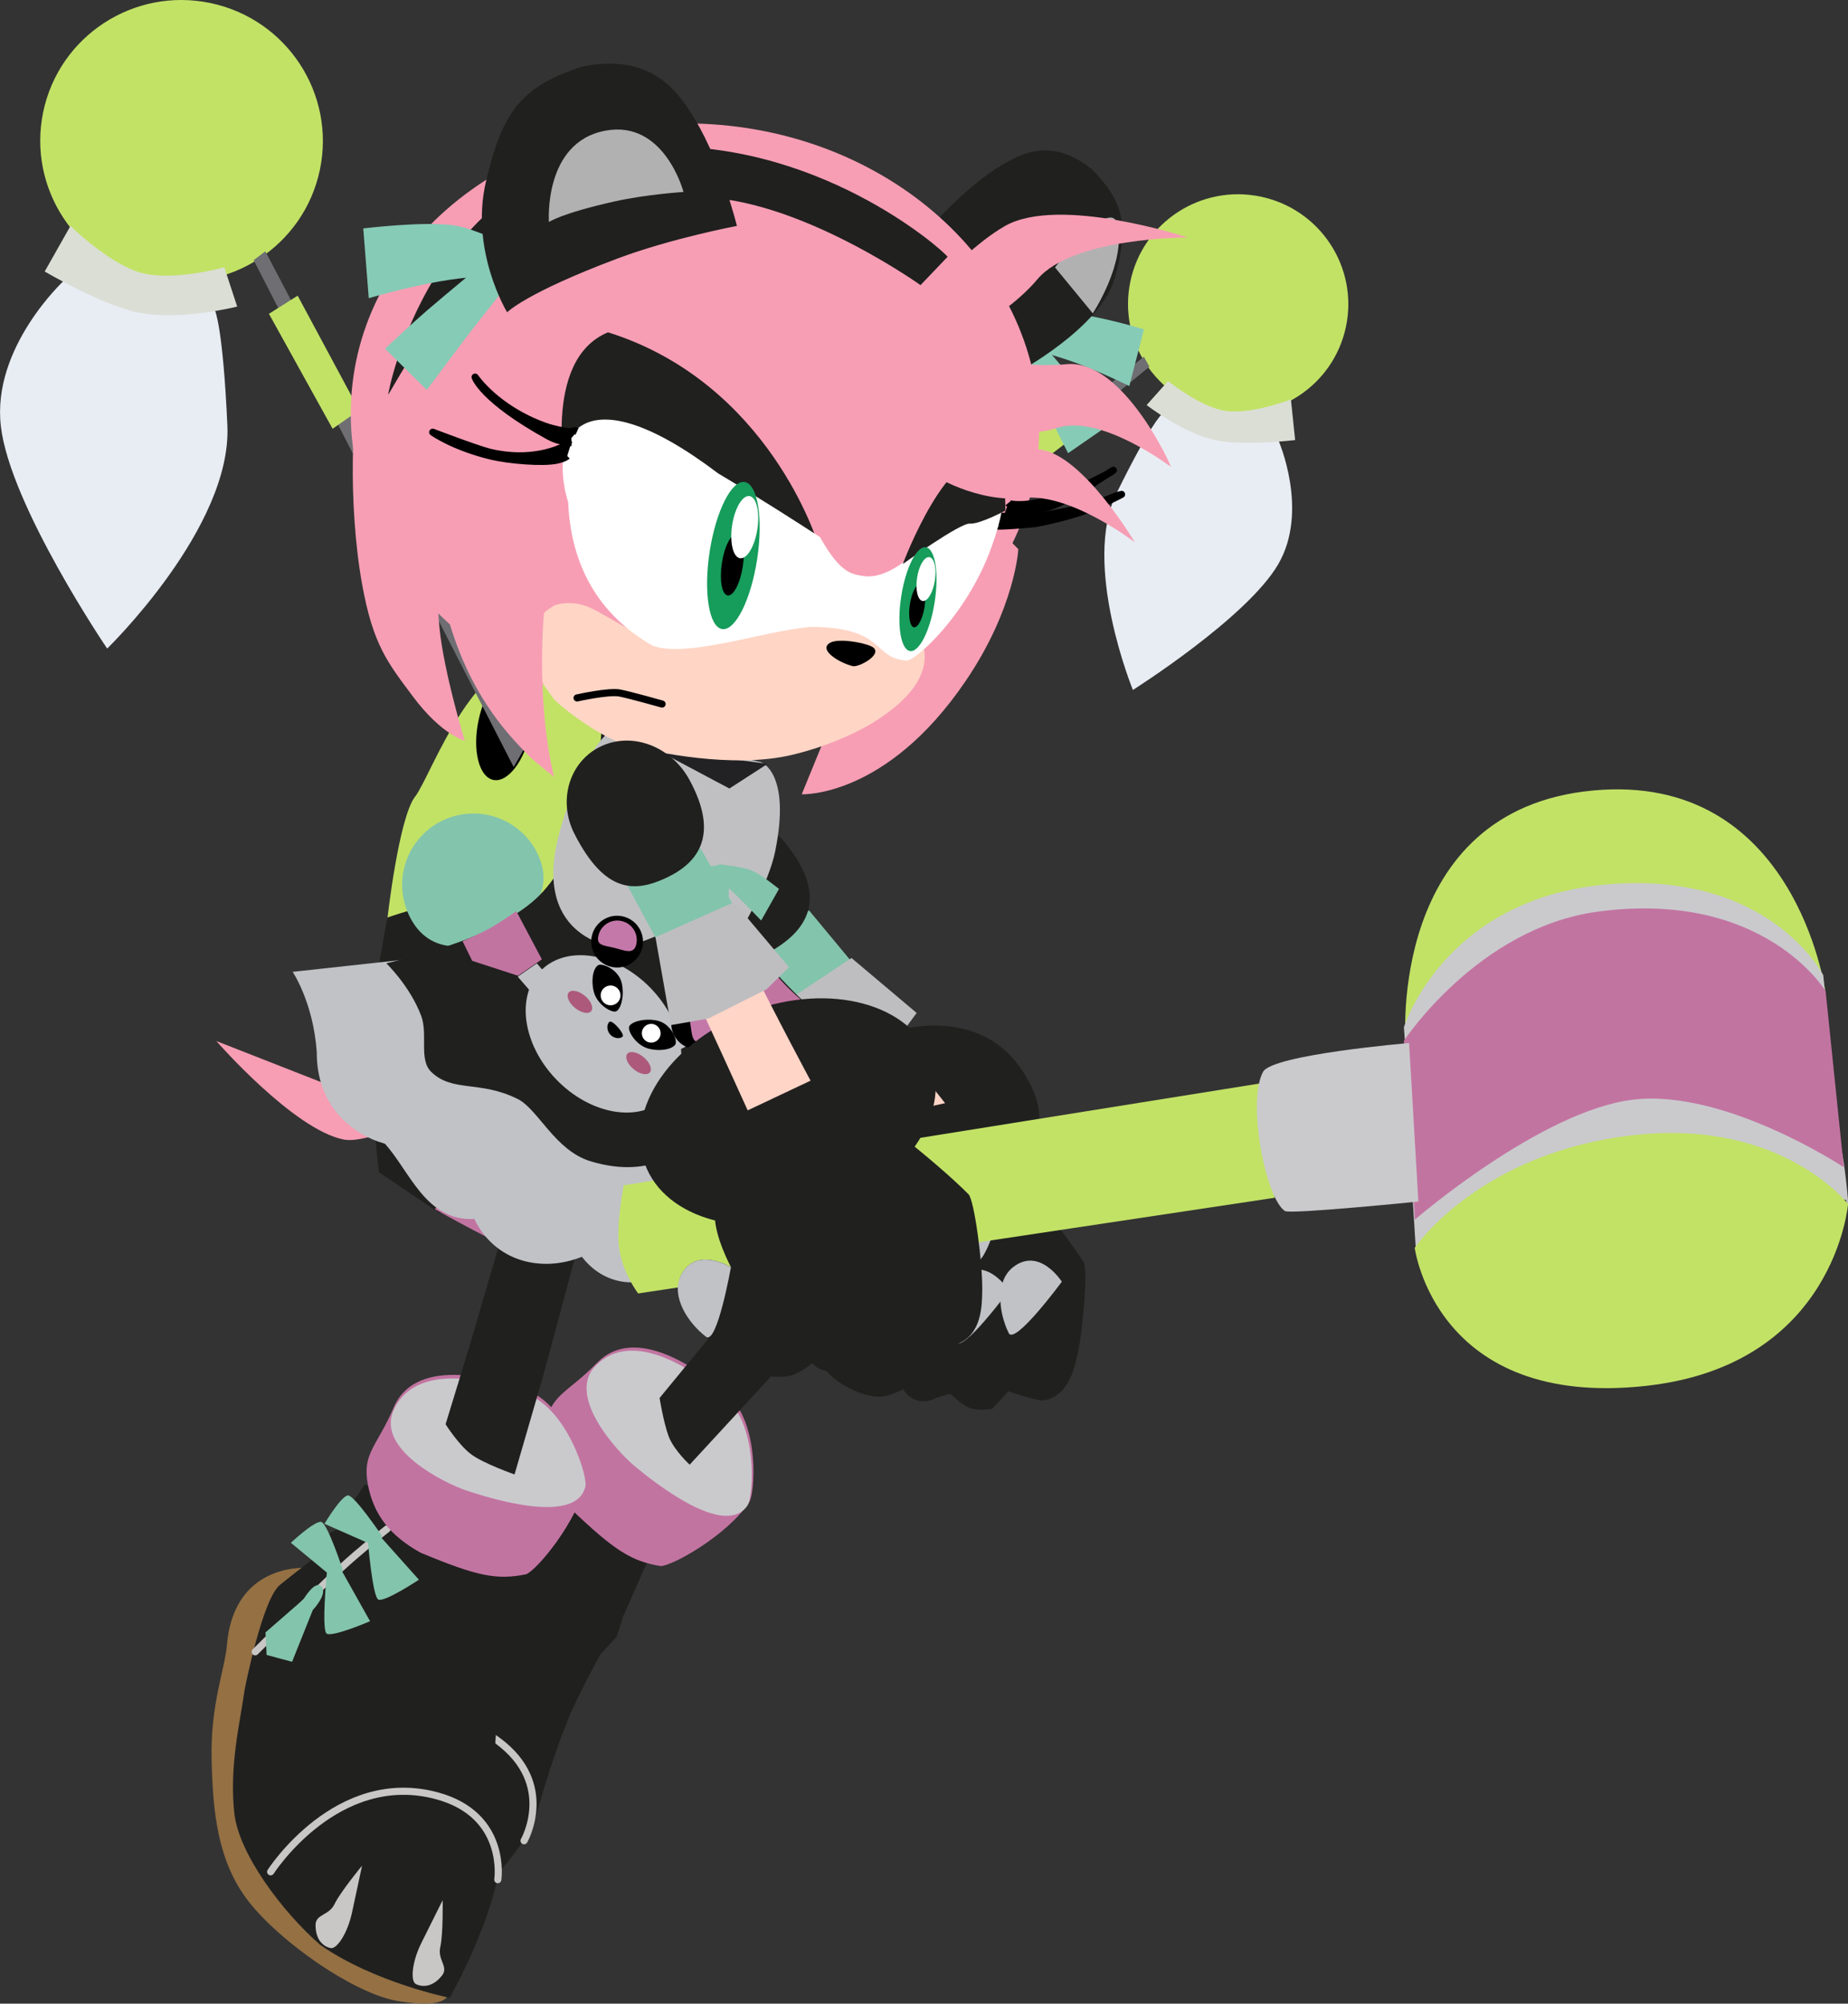 <svg version="1.1" xmlns="http://www.w3.org/2000/svg" xmlns:xlink="http://www.w3.org/1999/xlink" width="32.42" height="35.15" viewBox="0,0,32.42,35.15"><rect x="0" y="0" width="32.42" height="35.15" fill="#333333" stroke="none"/><g transform="translate(-226.752,-165.39)"><g data-paper-data="{&quot;isPaintingLayer&quot;:true}" fill-rule="nonzero" stroke-miterlimit="10" stroke-dasharray="" stroke-dashoffset="0" style="mix-blend-mode: normal"><g data-paper-data="{&quot;index&quot;:null}" stroke-linejoin="miter"><path d="M234.442,199.164c0,0 0.004,0.422 -0.939,-0.15c-0.667,-0.428 -1.511,-1.693 -1.77,-2.539c-0.259,-0.846 -0.029,-1.686 0.296,-2.584c0.325,-0.897 0.783,-1.378 0.971,-1.763c0.669,-1.368 1.891,-0.712 1.891,-0.712c0,0 -2.772,3.137 -2.574,3.959c0.244,1.014 1.152,2.996 1.152,2.996z" fill="#947043" stroke="none" stroke-width="0" stroke-linecap="butt"/><path d="M237.678,193.763l-0.11,0.345l-0.287,0.309c0,0 -0.431,0.797 -0.558,1.123c-0.156,0.401 -0.326,0.831 -0.593,1.801c-0.479,0.959 -1.719,1.971 -1.719,1.971c0,0 -1.137,-0.723 -1.785,-1.685c-0.413,-0.785 -0.754,-2.003 -0.575,-2.689c0.213,-0.815 0.682,-1.477 0.939,-1.942c0.03,-0.054 0.878,-1.393 1.253,-1.514c0.376,-0.121 0.962,-0.292 0.962,-0.292c0,0 -0.12,-0.089 0.181,-0.238c0.069,-0.034 0.362,-0.001 0.362,-0.001l-0.078,-0.177l0.602,-0.399l1.832,2.419z" fill="#20201f" stroke="none" stroke-width="0" stroke-linecap="butt"/><path d="M233.416,192.421c0,0 1.37,-0.604 1.914,-0.822c0.43,-0.172 1.023,-0.357 1.023,-0.357" fill="none" stroke="#c8c7c6" stroke-width="0.125" stroke-linecap="round"/><path d="M237.228,189.297c0.651,-0.671 1.752,0.072 2.303,0.577c0.551,0.506 0.467,1.718 0.364,1.871c-0.391,0.581 -1.335,1.112 -1.553,1.119c-0.51,-0.086 -0.802,-0.261 -1.595,-1.022c-0.387,-0.467 -0.53,-0.912 -0.428,-1.456c0.103,-0.544 0.39,-0.555 0.908,-1.089z" fill="#c274a1" stroke="none" stroke-width="0" stroke-linecap="butt"/><path d="M237.199,189.352c0.651,-0.671 1.752,0.072 2.303,0.577c0.551,0.506 0.467,1.718 0.364,1.871c-0.391,0.581 -1.614,-0.386 -1.977,-0.687c-0.298,-0.247 -1.209,-1.228 -0.69,-1.761z" fill="#cacacd" stroke="none" stroke-width="0" stroke-linecap="butt"/><path d="M233.814,196.596c0,0 -0.244,0.373 -0.457,0.698c-0.213,0.325 -0.481,0.504 -0.572,0.456c-0.057,-0.03 -0.227,-0.177 -0.107,-0.477c0.071,-0.179 0.276,-0.064 0.444,-0.223c0.168,-0.159 0.692,-0.453 0.692,-0.453z" fill="#c8c7c6" stroke="none" stroke-width="0" stroke-linecap="butt"/><path d="M232.278,196.118c0,0 1.737,-1.272 3.206,-0.19c1.031,0.76 0.462,1.754 0.462,1.754" fill="none" stroke="#c8c7c6" stroke-width="0.125" stroke-linecap="round"/><path d="M235.193,197.946c0,0 -0.243,0.55 -0.385,0.732c-0.142,0.183 -0.008,0.375 -0.179,0.464c-0.288,0.148 -0.45,-0.006 -0.485,-0.061c-0.057,-0.087 0.096,-0.37 0.399,-0.613c0.303,-0.243 0.651,-0.522 0.651,-0.522z" data-paper-data="{&quot;index&quot;:null}" fill="#c8c7c6" stroke="none" stroke-width="0" stroke-linecap="butt"/></g><path d="M239.312,185.178c0,0 1.563,1.994 1.734,2.648c0.193,0.74 -0.633,1.565 -0.633,1.565l-1.562,1.694c0,0 -0.281,-0.257 -0.371,-0.504c-0.09,-0.247 -0.157,-0.666 -0.157,-0.666l1.426,-1.735l-1.586,-2.122z" data-paper-data="{&quot;index&quot;:null}" fill="#20201f" stroke="none" stroke-width="0" stroke-linecap="butt" stroke-linejoin="miter"/><g data-paper-data="{&quot;index&quot;:null}" stroke-linejoin="miter"><path d="M233.422,199.898l1.193,0.39c0,0 0.156,0.392 -0.93,0.198c-0.776,-0.158 -2.019,-1.035 -2.566,-1.731c-0.546,-0.696 -0.635,-1.562 -0.655,-2.517c-0.02,-0.954 0.234,-1.568 0.27,-1.995c0.131,-1.517 1.508,-1.346 1.508,-1.346c0,0 -1.455,3.925 -0.974,4.62c0.593,0.858 2.155,2.379 2.155,2.379z" fill="#947043" stroke="none" stroke-width="0" stroke-linecap="butt"/><path d="M235.689,194.084l0.022,0.361l-0.157,0.392c0,0 -0.115,0.899 -0.115,1.249c-0.001,0.43 -0.005,0.893 0.096,1.894c-0.101,1.067 -0.894,2.458 -0.894,2.458c0,0 -1.321,-0.265 -2.272,-0.929c-0.668,-0.583 -1.425,-1.597 -1.505,-2.301c-0.095,-0.837 0.104,-1.623 0.176,-2.15c0.008,-0.061 0.317,-1.616 0.623,-1.864c0.307,-0.248 0.792,-0.619 0.792,-0.619c0,0 -0.144,-0.04 0.083,-0.287c0.052,-0.056 0.337,-0.132 0.337,-0.132l-0.136,-0.137l0.418,-0.589l2.58,1.597z" fill="#20201f" stroke="none" stroke-width="0" stroke-linecap="butt"/><path d="M231.229,194.368c0,0 1.06,-1.057 1.49,-1.456c0.339,-0.315 0.826,-0.702 0.826,-0.702" fill="none" stroke="#c8c7c6" stroke-width="0.125" stroke-linecap="round"/><path d="M233.659,190.08c0.366,-0.86 1.66,-0.564 2.356,-0.291c0.696,0.273 1.055,1.435 1.014,1.614c-0.155,0.683 -0.845,1.518 -1.045,1.604c-0.507,0.103 -0.842,0.045 -1.856,-0.379c-0.53,-0.296 -0.823,-0.66 -0.924,-1.204c-0.1,-0.545 0.164,-0.658 0.455,-1.343z" fill="#c274a1" stroke="none" stroke-width="0" stroke-linecap="butt"/><path d="M233.652,190.142c0.366,-0.86 1.66,-0.564 2.356,-0.291c0.696,0.273 1.055,1.435 1.014,1.614c-0.155,0.683 -1.644,0.221 -2.091,0.072c-0.367,-0.123 -1.57,-0.71 -1.279,-1.394z" fill="#cacacd" stroke="none" stroke-width="0" stroke-linecap="butt"/><path d="M232.622,198.791c0.1,-0.209 0.482,-0.672 0.482,-0.672c0,0 -0.094,0.436 -0.175,0.816c-0.081,0.38 -0.267,0.643 -0.369,0.631c-0.064,-0.007 -0.275,-0.083 -0.272,-0.407c0.002,-0.193 0.234,-0.159 0.334,-0.368z" fill="#c8c7c6" stroke="none" stroke-width="0" stroke-linecap="butt"/><path d="M234.518,198.722c0,0 0.01,0.601 -0.042,0.826c-0.052,0.225 0.15,0.344 0.032,0.496c-0.199,0.255 -0.411,0.183 -0.466,0.149c-0.088,-0.055 -0.068,-0.377 0.105,-0.724c0.173,-0.348 0.372,-0.747 0.372,-0.747z" data-paper-data="{&quot;index&quot;:null}" fill="#c8c7c6" stroke="none" stroke-width="0" stroke-linecap="butt"/><path d="M231.5,198.227c0,0 1.162,-1.812 2.922,-1.332c1.236,0.337 1.063,1.47 1.063,1.47" fill="none" stroke="#c8c7c6" stroke-width="0.125" stroke-linecap="round"/><g fill="#83c4ac" stroke="none" stroke-width="0" stroke-linecap="butt"><path d="M233.394,193.454c-0.108,-0.029 -0.192,-1.073 -0.192,-1.073l0.21,-0.049l0.689,0.771c0,0 -0.58,0.385 -0.707,0.351z"/><path d="M232.849,191.624c0.108,-0.028 0.612,0.723 0.612,0.723l-0.271,0.104l-0.746,-0.329c0,0 0.277,-0.465 0.405,-0.498z" data-paper-data="{&quot;index&quot;:null}"/><path d="M232.487,192.96l0.26,-0.015l0.497,0.886c0,0 -0.639,0.276 -0.758,0.22c-0.101,-0.048 0.002,-1.09 0.002,-1.09z"/><path d="M232.381,192.087c0.112,0.003 0.391,0.862 0.391,0.862l-0.289,0.026l-0.628,-0.52c0,0 0.394,-0.371 0.526,-0.368z" data-paper-data="{&quot;index&quot;:null}"/><path d="M231.429,194.423l-0.019,-0.396l0.666,-0.58c0,0 0.206,-0.352 0.318,-0.222c0.112,0.13 -0.155,0.411 -0.155,0.411l-0.363,0.907z"/></g></g><path d="M237.36,185.521l-1.077,3.998l-0.504,1.737c0,0 -0.532,-0.186 -0.753,-0.347c-0.222,-0.161 -0.457,-0.533 -0.457,-0.533l0.396,-1.293l1.063,-3.624z" data-paper-data="{&quot;index&quot;:null}" fill="#20201f" stroke="none" stroke-width="0" stroke-linecap="butt" stroke-linejoin="miter"/><g data-paper-data="{&quot;index&quot;:null}" stroke-width="0" stroke-linecap="butt" stroke-linejoin="miter"><g data-paper-data="{&quot;index&quot;:null}"><path d="M250.365,171.119c-0.217,1.041 -1.241,1.708 -2.285,1.49c-1.045,-0.218 -1.716,-1.239 -1.498,-2.28c0.217,-1.041 1.24,-1.708 2.285,-1.49c1.045,0.218 1.716,1.239 1.498,2.28z" fill="#c2e266" stroke="none"/><path d="M248.169,172.524c-0.646,-0.135 -1.06,-0.765 -0.926,-1.409c0.134,-0.643 0.766,-1.055 1.412,-0.921c0.646,0.135 1.06,0.765 0.926,1.409c-0.134,0.643 -0.766,1.055 -1.412,0.921z" fill="#c2e266" stroke="#000000"/><path d="M249.176,175.289c-0.548,0.941 -2.549,2.205 -2.549,2.205c0,0 -0.901,-2.198 -0.287,-3.451c0.592,-1.207 0.783,-1.374 0.783,-1.374l2.056,0.444c0,0 0.545,1.235 -0.003,2.176z" fill="#e8edf4" stroke="#000000"/><path d="M248.074,173.112c-0.571,-0.122 -1.206,-0.616 -1.206,-0.616l0.376,-0.422c0,0 0.557,0.456 1.007,0.524c0.45,0.068 1.148,-0.2 1.148,-0.2l0.074,0.712c0,0 -0.899,0.109 -1.399,0.002z" fill="#dbded5" stroke="#000000"/></g><g data-paper-data="{&quot;index&quot;:null}" stroke="none"><path d="M241.378,175.547c0.197,0.041 0.287,0.406 0.202,0.815c-0.085,0.409 -0.314,0.707 -0.511,0.666c-0.197,-0.041 -0.287,-0.406 -0.202,-0.815c0.085,-0.409 0.314,-0.707 0.511,-0.666z" fill="#000000"/><path d="M238.924,180.423c0.205,0.043 0.527,2.304 0.527,2.304c0,0 -1.096,0.111 -1.301,0.068c-0.205,-0.043 -0.303,-1.297 -0.265,-1.477c0.038,-0.18 0.835,-0.938 1.04,-0.895z" fill="#807d5a"/><path d="M240.884,176.754l-0.035,-0.327l5.97,-4.779l0.098,0.175z" fill="#6e6e73"/><path d="M246.17,172.029l0.261,0.384l-1.427,1.092l-0.231,-0.378z" fill="#c2e266"/></g></g><g data-paper-data="{&quot;index&quot;:null}" stroke-width="0" stroke-linecap="butt" stroke-linejoin="miter"><g data-paper-data="{&quot;index&quot;:null}"><path d="M229.432,170.279c-1.34,-0.28 -2.201,-1.589 -1.922,-2.925c0.279,-1.335 1.591,-2.191 2.932,-1.911c1.34,0.28 2.201,1.589 1.922,2.925c-0.279,1.335 -1.591,2.191 -2.932,1.911z" fill="#c2e266" stroke="none"/><path d="M229.369,170.134c-0.828,-0.173 -1.36,-0.982 -1.188,-1.807c0.172,-0.825 0.983,-1.354 1.811,-1.181c0.828,0.173 1.36,0.982 1.188,1.807c-0.172,0.825 -0.983,1.354 -1.811,1.181z" fill="#c2e266" stroke="#000000"/><path d="M226.767,172.867c-0.162,-1.388 1.113,-2.56 1.113,-2.56l2.645,0.533c0,0 0.139,0.295 0.216,2.018c0.079,1.788 -2.109,3.91 -2.109,3.91c0,0 -1.704,-2.512 -1.865,-3.9z" fill="#e8edf4" stroke="#000000"/><path d="M229.179,170.874c-0.643,-0.131 -1.643,-0.721 -1.643,-0.721l0.452,-0.799c0,0 0.683,0.673 1.247,0.824c0.564,0.151 1.452,-0.099 1.452,-0.099l0.226,0.689c0,0 -1,0.255 -1.734,0.105z" fill="#dbded5" stroke="#000000"/></g><g data-paper-data="{&quot;index&quot;:null}" stroke="none"><path d="M234.036,179.363c0.288,-0.373 1.08,-2.727 2.336,-2.425c0.195,0.047 1.443,1.633 1.459,2.706c0.021,1.459 -1.236,2.513 -1.236,2.513l-3.046,-0.656c0,0 0.198,-1.765 0.486,-2.138z" fill="#c2e266"/><path d="M235.147,178.027c0.109,-0.524 0.403,-0.907 0.656,-0.854c0.253,0.053 0.369,0.521 0.259,1.045c-0.109,0.524 -0.403,0.907 -0.656,0.854c-0.253,-0.053 -0.369,-0.521 -0.259,-1.045z" fill="#000000"/><path d="M233.253,183.67c0.029,-0.86 0.297,-2.184 0.297,-2.184c0,0 0.625,-0.222 1.004,-0.253c0.379,-0.031 0.98,0.042 0.98,0.042l1.045,1.02c0,0 -0.408,2.967 -0.474,3.344c-0.132,0.76 -1.647,1.03 -1.647,1.03l-1.057,-0.714c0,0 -0.176,-1.426 -0.147,-2.286z" fill="#20201f"/><path d="M234.383,186.604c0,0 1.539,-2.493 1.802,-2.438c0.263,0.055 0.811,1.355 0.763,1.586c-0.048,0.231 -0.807,1.655 -1.07,1.6c-0.263,-0.055 -1.495,-0.748 -1.495,-0.748z" fill="#c274a1"/><path d="M231.202,169.954l0.205,-0.155l4.566,8.682l-0.209,0.366z" fill="#6e6e73"/><path d="M233.053,172.586l-0.466,0.326l-1.117,-2.017l0.504,-0.318z" fill="#c2e266"/></g></g><g data-paper-data="{&quot;index&quot;:null}" stroke="none" stroke-width="0" stroke-linecap="butt" stroke-linejoin="miter"><g><g><path d="M245.764,187.534c0.073,0.114 -0.006,1.163 -0.111,1.625c-0.057,0.253 -0.161,0.724 -0.59,0.798c-0.109,0.019 -0.62,-0.159 -0.62,-0.159l-0.286,0.307c0,0 -0.246,0.042 -0.388,-0.013c-0.141,-0.054 -0.345,-0.249 -0.345,-0.249c0,0 -0.168,0.036 -0.28,0.086c-0.367,0.162 -0.549,-0.168 -0.549,-0.168c0,0 -0.253,0.148 -0.465,0.13c-0.336,-0.029 -0.707,-0.249 -0.858,-0.428c-0.257,-0.303 -0.756,-1.294 -0.534,-1.591c0.345,-0.462 0.861,0.026 0.861,0.026c0,0 -0.17,-0.578 -0.079,-0.931c0.14,-0.544 0.433,-0.76 0.433,-0.76l2.412,-0.461c0,0 0.937,1.072 1.398,1.788z" fill="#20201f"/><path d="M244.567,184.011c0.587,0.733 0.687,1.613 -0.557,2.128c-1.244,0.515 -2.689,0.188 -3.299,-0.532c-0.609,-0.719 0.254,-1.56 1.24,-1.968c0.987,-0.408 2.028,-0.361 2.615,0.372z" fill="#20201f"/><path d="M241.808,182.713c0.719,1.022 1.524,2.03 1.524,2.03l-1.317,0.288c0,0 -0.861,-1.404 -1.151,-1.816c-0.476,-0.676 -1.114,-1.509 -1.863,-2.445c-0.188,-0.235 -0.174,-0.469 0.057,-0.67c0.155,-0.135 0.355,-0.198 0.626,0.062c0.816,0.787 1.622,1.836 2.125,2.551z" fill="#fed5c7"/></g><path d="M241.767,187.918c0,0 -0.825,1.121 -0.932,0.901c-0.182,-0.373 -0.232,-0.905 0.068,-1.149c0.468,-0.379 0.864,0.248 0.864,0.248z" fill="#c0c2c6"/><path d="M243.179,188c0,0 -0.825,1.121 -0.932,0.901c-0.182,-0.373 -0.232,-0.905 0.068,-1.149c0.468,-0.379 0.864,0.248 0.864,0.248z" fill="#c0c2c6"/><path d="M244.452,188.029c0,0 -0.825,1.121 -0.932,0.901c-0.182,-0.373 -0.232,-0.905 0.068,-1.149c0.468,-0.379 0.864,0.248 0.864,0.248z" fill="#c0c2c6"/><path d="M244.397,186.324c0,0 -0.358,1.345 -0.538,1.18c-0.306,-0.28 -0.547,-0.758 -0.357,-1.094c0.297,-0.524 0.895,-0.086 0.895,-0.086z" fill="#c0c2c6"/><path d="M245.38,187.875c0,0 -0.825,1.121 -0.932,0.901c-0.182,-0.373 -0.232,-0.905 0.068,-1.149c0.468,-0.379 0.864,0.248 0.864,0.248z" fill="#c0c2c6"/></g><g><path d="M240.449,183.063l-0.702,-0.899l1.198,-0.803l0.732,0.882z" fill="#83c4ac"/><path d="M240.554,180.21c0.682,0.864 0.4,1.406 -0.104,1.758c-0.504,0.353 -1.019,0.459 -1.721,-0.481c-0.395,-0.528 -0.307,-1.243 0.197,-1.596c0.504,-0.353 1.219,-0.201 1.628,0.318z" fill="#20201f"/><path d="M242.504,183.608l-0.92,0.677l-0.624,0.222l-0.527,-1.474l1.257,-0.837l1.143,0.964z" fill="#bebec0"/></g></g><g data-paper-data="{&quot;index&quot;:null}" stroke="none" stroke-width="0" stroke-linecap="butt" stroke-linejoin="miter"><path d="M236.966,183.481c0,0 -3.376,2.059 -4.184,1.9c-0.878,-0.172 -2.235,-1.728 -2.235,-1.728l2.426,0.951l2.705,-1.46l1.289,0.337z" fill="#f79db4"/><path d="M236.196,180.395c0.285,0.629 -0.138,1.148 -0.767,1.433c-0.629,0.285 -1.224,0.229 -1.51,-0.4c-0.285,-0.629 -0.007,-1.37 0.622,-1.655c0.629,-0.285 1.37,-0.007 1.655,0.622z" fill="#83c4ac"/><path d="M242.347,186.013c-0.271,0.707 -0.928,1.381 -1.904,1.324c-0.347,0.449 -1.057,0.724 -1.891,0.292c-0.387,0.336 -1.125,0.413 -1.592,-0.191c-0.731,0.291 -1.536,0.068 -1.887,-0.664c-0.849,0.049 -1.135,-0.844 -1.568,-1.319c-0.582,-0.164 -1.201,-0.665 -1.196,-1.611c-0.062,-0.872 -0.423,-1.405 -0.423,-1.405l1.922,-0.21c0,0 0.226,0.238 0.696,0.887c0.387,0.535 0.76,1.455 2.883,1.824c2.381,0.414 2.921,0.115 3.505,-0.5c0.414,-0.436 1.076,-0.511 1.076,-0.511c0,0 1.363,1.831 0.38,2.085z" fill="#c0c2c6"/><path d="M239.948,178.863c0,0 0.043,0.8 0.014,1.437c-0.029,0.636 -0.131,1.524 -0.131,1.524c0,0 0.565,0.745 1.165,1.262c0.6,0.517 1.091,0.97 1.091,0.97c0,0 -0.604,0.164 -0.951,0.548c-0.206,0.228 -0.028,0.652 -0.385,0.837c-0.474,0.247 -0.982,-0.236 -1.326,-0.132c-0.736,0.222 -1.198,0.787 -2.311,0.454c-0.623,-0.187 -0.922,-0.915 -1.279,-1.093c-0.668,-0.332 -1.142,-0.111 -1.518,-0.476c-0.222,-0.215 -0.054,-0.656 -0.176,-0.983c-0.196,-0.522 -0.612,-0.922 -0.612,-0.922c0,0 1.328,-0.298 2,-0.697c0.672,-0.399 0.765,-0.531 1.238,-1.223c0.474,-0.691 0.533,-2.118 0.533,-2.118l2.297,0.499l0.352,0.112z" fill="#20201f"/><path d="M235.036,182.246l-0.169,-0.345c0,0 0.378,-0.157 0.587,-0.29c0.232,-0.147 0.356,-0.237 0.356,-0.237l0.448,0.846l-0.417,0.288z" data-paper-data="{&quot;index&quot;:null}" fill="#c274a1"/><path d="M236.472,183.256l-0.637,-0.732l0.335,-0.233l0.717,0.829z" data-paper-data="{&quot;index&quot;:null}" fill="#c0c2c6"/><path d="M239.786,183.295l-0.31,-0.401l0.683,-0.671c0,0 0.091,0.123 0.267,0.334c0.159,0.19 0.472,0.454 0.472,0.454l-0.265,0.277z" fill="#c274a1"/><path d="M238.162,183.636l1.357,-0.733l0.249,0.323l-1.252,0.665z" fill="#c0c2c6"/><path d="M236.595,179.893c0.477,-1.573 0.948,-1.736 0.948,-1.736l2.56,0.604c0,0 0.53,0.176 0.249,1.56c-0.124,0.611 -0.621,1.417 -0.621,1.417l-0.326,-0.767c0,0 -0.53,0.501 -0.817,0.677c-0.282,0.172 -0.752,0.336 -0.93,0.358c-0.183,0.024 -1.645,-0.192 -1.062,-2.112z" fill="#c0c0c3"/><path d="M238.248,178.532l1.97,0.258l-0.67,0.433z" fill="#222225"/><g><g><path d="M238.427,184.652c-0.458,0.442 -1.315,0.297 -1.915,-0.324c-0.6,-0.621 -0.715,-1.483 -0.258,-1.925c0.458,-0.442 1.315,-0.297 1.915,0.324c0.6,0.621 0.715,1.483 0.258,1.925z" fill="#c0c2c6"/><path d="M237.979,181.696c0.118,0.221 0.033,0.496 -0.188,0.614c-0.221,0.118 -0.496,0.033 -0.614,-0.188c-0.118,-0.221 -0.033,-0.496 0.188,-0.614c0.221,-0.118 0.496,-0.033 0.614,0.188z" fill="#000000"/><path d="M237.913,181.961c-0.045,0.183 -0.202,0.102 -0.385,0.057c-0.183,-0.045 -0.322,-0.037 -0.277,-0.219c0.045,-0.183 0.229,-0.295 0.412,-0.25c0.183,0.045 0.295,0.229 0.25,0.412z" fill="#c478a9"/><path d="M239.336,183.626c-0.156,0.196 -0.442,0.228 -0.638,0.072c-0.196,-0.156 -0.228,-0.442 -0.072,-0.638c0.156,-0.196 0.442,-0.228 0.638,-0.072c0.196,0.156 0.228,0.442 0.072,0.638z" fill="#000000"/><path d="M239.067,183.672c-0.186,0.032 -0.174,-0.145 -0.205,-0.33c-0.032,-0.186 -0.095,-0.31 0.091,-0.342c0.186,-0.032 0.362,0.093 0.393,0.279c0.032,0.186 -0.093,0.362 -0.279,0.393z" fill="#c478a9"/><path d="M238.608,183.691c-0.018,0.084 -0.214,0.152 -0.452,0.102c-0.238,-0.05 -0.386,-0.301 -0.369,-0.386c0.018,-0.084 0.254,-0.162 0.491,-0.113c0.238,0.05 0.346,0.312 0.329,0.396z" fill="#000000"/><path d="M237.263,182.316c0.084,-0.018 0.347,0.09 0.398,0.327c0.051,0.237 -0.026,0.474 -0.11,0.492c-0.084,0.018 -0.337,-0.129 -0.387,-0.367c-0.051,-0.237 0.016,-0.434 0.1,-0.452z" data-paper-data="{&quot;index&quot;:null}" fill="#000000"/><path d="M238.338,183.55c-0.019,0.089 -0.106,0.146 -0.195,0.128c-0.089,-0.019 -0.146,-0.106 -0.128,-0.195c0.019,-0.089 0.106,-0.146 0.195,-0.128c0.089,0.019 0.146,0.106 0.128,0.195z" fill="#ffffff"/><path d="M237.428,183.023c-0.094,-0.02 -0.154,-0.112 -0.135,-0.206c0.02,-0.094 0.112,-0.154 0.206,-0.135c0.094,0.02 0.154,0.112 0.135,0.206c-0.02,0.094 -0.112,0.154 -0.206,0.135z" fill="#ffffff"/></g><path d="M237.443,183.316c0.049,-0.043 0.279,0.218 0.23,0.261c-0.049,0.043 -0.155,0.032 -0.218,-0.04c-0.063,-0.072 -0.061,-0.178 -0.012,-0.221z" fill="#000000"/><path d="M238.042,183.935c0.109,0.09 0.158,0.211 0.11,0.269c-0.048,0.058 -0.176,0.032 -0.285,-0.058c-0.109,-0.09 -0.158,-0.211 -0.11,-0.269c0.048,-0.058 0.176,-0.032 0.285,0.058z" fill="#ad597c"/><path d="M237.013,182.86c0.109,0.09 0.158,0.211 0.11,0.269c-0.048,0.058 -0.176,0.032 -0.285,-0.058c-0.109,-0.09 -0.158,-0.211 -0.11,-0.269c0.048,-0.058 0.176,-0.032 0.285,0.058z" fill="#ad597c"/></g><g fill="#83c4ac"><path d="M240.106,181.539c0,0 -0.32,-0.332 -0.454,-0.46c-0.15,-0.144 -0.404,-0.361 -0.404,-0.361l0.116,-0.165c0,0 0.401,0.037 0.568,0.106c0.183,0.075 0.486,0.326 0.486,0.326l-0.313,0.554z"/><path d="M238.695,181.181c-0.149,0.11 -0.509,0.399 -0.509,0.399l-0.24,-0.589c0,0 0.333,-0.211 0.524,-0.262c0.175,-0.047 0.948,-0.174 0.948,-0.174l-0.152,0.182c0,0 -0.404,0.321 -0.571,0.445z" data-paper-data="{&quot;index&quot;:null}"/><path d="M239.013,182.445c0,0 0.121,-0.597 0.168,-0.904c0.047,-0.307 0.09,-0.79 0.09,-0.79l0.269,0.084c0,0 0.003,0.326 -0.033,0.621c-0.035,0.295 -0.131,0.751 -0.131,0.751z"/><path d="M238.598,182.209c0,0 0.095,-0.456 0.181,-0.741c0.086,-0.285 0.283,-0.76 0.283,-0.76l0.246,-0.003c0,0 -0.186,0.549 -0.265,0.849c-0.08,0.3 -0.227,0.919 -0.227,0.919z" data-paper-data="{&quot;index&quot;:null}"/></g></g><g data-paper-data="{&quot;index&quot;:null}"><g data-paper-data="{&quot;index&quot;:null}" fill="#86cbb6" stroke="none" stroke-width="0" stroke-linecap="butt" stroke-linejoin="miter"><path d="M245.597,171.745c-0.454,-0.164 -0.716,-0.204 -0.716,-0.204l-0.586,-0.366c0,0 0.792,-0.293 1.225,-0.282c0.433,0.011 1.301,0.275 1.301,0.275l-0.257,0.994c0,0 -0.513,-0.253 -0.967,-0.417z"/><path d="M245.49,173.34c0,0 -0.272,-0.537 -0.399,-0.79c-0.175,-0.348 -0.763,-1.41 -0.763,-1.41l0.582,0.127c0,0 0.551,0.643 0.784,0.929c0.187,0.229 0.505,0.654 0.505,0.654z"/></g><g stroke="none" stroke-width="0" stroke-linecap="butt" stroke-linejoin="miter"><path d="M245.913,168.366c0.588,0.603 0.635,1.017 0.398,1.895c-0.237,0.879 -1.732,1.677 -1.732,1.677c0,0 -0.136,-0.932 -0.401,-1.455c-0.266,-0.522 -0.972,-1.246 -0.972,-1.246c0,0 0.543,-0.603 1.107,-0.942c0.43,-0.263 0.939,-0.466 1.601,0.071z" data-paper-data="{&quot;index&quot;:null}" fill="#20201f"/><path d="M246.357,169.332c0.149,0.676 -0.434,1.555 -0.434,1.555l-0.663,-0.806c0,0 0.982,-1.271 1.097,-0.749z" data-paper-data="{&quot;index&quot;:null}" fill="#b2b1b2"/></g><path d="M239.398,167.582c3.326,0.29 5.818,2.851 5.568,5.719c-0.25,2.868 -3.149,4.958 -6.475,4.667c-3.326,-0.29 -5.818,-2.851 -5.568,-5.719c0.25,-2.868 3.149,-4.958 6.475,-4.667z" fill="#f79eb4" stroke="none" stroke-width="0" stroke-linecap="butt" stroke-linejoin="miter"/><path d="M244.615,175.022c0.008,-0.015 -0.055,1.044 -0.924,2.317c-1.395,2.056 -2.874,1.985 -2.874,1.985l0.361,-0.883c0,0 1.696,-1.583 2.158,-2.192c0.462,-0.61 0.76,-1.756 0.76,-1.755" fill="#f79eb4" stroke="#f89db5" stroke-width="0" stroke-linecap="butt" stroke-linejoin="round"/><g fill="#ffd5c5" stroke="none" stroke-width="1" stroke-linecap="round" stroke-linejoin="round"><path d="M242.968,176.799c0.071,0.543 -0.425,0.962 -0.846,1.234c-0.069,0.045 -0.608,0.391 -1.463,0.597c-1.072,0.258 -2.431,-0.06 -2.822,-0.141c-0.466,-0.097 -1.259,-0.696 -1.379,-0.851c-0.866,-1.112 -0.107,-1.547 0.001,-1.616c0.051,-0.033 0.33,-0.11 0.637,0.025c0.3,0.132 1.104,0.673 1.396,0.686c0.314,0.014 2.104,-0.422 3.007,-0.342c0.188,0.019 0.429,0.103 0.57,0.234c0.183,0.171 0.452,0.491 0.739,0.26c0.046,-0.038 0.151,-0.146 0.158,-0.087z"/><path d=""/></g><g fill="#000000" stroke="#000000" stroke-width="0.125" stroke-linecap="butt" stroke-linejoin="round"><path d="M244.296,174.45c0.064,-0.015 0.356,0.041 0.804,-0.024c0.283,-0.051 0.565,-0.105 0.841,-0.184c0.165,-0.047 0.32,-0.139 0.487,-0.179c0.006,-0.001 -0.361,0.183 -0.471,0.224c-0.345,0.13 -0.653,0.212 -1.014,0.283c-0.079,0.016 -0.72,0.067 -0.714,0.043"/><path d="M244.439,174.216c0.023,0.028 0.352,0.069 0.784,-0.081c0.432,-0.15 1.04,-0.46 1.061,-0.495c0.008,-0.013 -0.676,0.455 -0.985,0.589c-0.308,0.133 -0.936,0.218 -0.931,0.196"/></g><g fill="#000000" stroke="none" stroke-width="1" stroke-linecap="round" stroke-linejoin="round"><path d="M241.716,177.077c-0.235,-0.056 -0.613,-0.285 -0.405,-0.409c0.158,-0.095 0.68,0.01 0.765,0.084c0.147,0.129 -0.251,0.342 -0.36,0.325z"/><path d=""/></g><path d="M236.602,173.547c0.025,-0.051 -0.264,1.88 -0.319,2.759c-0.103,1.655 0.189,2.713 0.189,2.713c0,0 -0.336,-0.265 -0.415,-0.343c-0.245,-0.243 -0.458,-0.481 -0.66,-0.765c-0.473,-0.667 -0.765,-1.442 -0.917,-2.243c-0.102,-0.534 -0.062,-2.828 -0.038,-2.84" fill="#f79eb4" stroke="#f89db5" stroke-width="0" stroke-linecap="butt" stroke-linejoin="round"/><path d="M234.349,172.788c-0.016,0.013 0.034,2.829 0.113,3.617c0.078,0.788 0.443,1.98 0.443,1.98c0,0 -0.404,-0.099 -0.909,-0.776c-0.446,-0.598 -0.699,-0.904 -0.892,-1.972c-0.25,-1.386 -0.19,-3.254 0.021,-3.596" fill="#f79eb4" stroke="#f89db5" stroke-width="0" stroke-linecap="butt" stroke-linejoin="round"/><g stroke="none" stroke-width="1" stroke-linecap="round" stroke-linejoin="round"><path d="M242.901,170.392c-0.089,-0.064 -2.365,-1.659 -4.111,-1.535c-1.376,0.098 -2.137,0.551 -3.451,1.332c-1.013,0.602 -1.74,2.114 -1.777,2.12c-0.003,0 0.719,-4.056 4.458,-4.337c3.022,-0.196 5.267,1.797 5.356,1.923" fill="#20201f"/><path d="" fill="#ee1a40"/></g><path d="M243.116,171.516c-0.024,0.016 1.358,0.354 2.35,0.263c0.992,-0.09 1.842,1.801 1.826,1.798c-0.015,-0.003 -1.234,-0.938 -2.004,-0.677c-0.77,0.261 -2.061,-0.233 -2.072,-0.226" fill="#f79eb4" stroke="#f89db5" stroke-width="0" stroke-linecap="butt" stroke-linejoin="round"/><path d="M242.231,171.537c0.016,-0.082 1.195,-1.63 2.146,-2.179c0.951,-0.549 3.211,0.198 3.211,0.198c0,0 -2.014,-0.005 -2.636,0.733c-0.622,0.738 -1.754,1.212 -1.865,1.286" fill="#f79eb4" stroke="#f89db5" stroke-width="0" stroke-linecap="butt" stroke-linejoin="round"/><path d="M238.693,173.721c-0.605,-0.053 -2.004,0.112 -2.004,0.112c0,0 -0.451,-2.127 0.73,-2.613c2.833,0.889 3.682,3.708 3.682,3.708c0,0 -1.803,-1.154 -2.408,-1.207z" data-paper-data="{&quot;index&quot;:null}" fill="#20201f" stroke="none" stroke-width="0" stroke-linecap="butt" stroke-linejoin="miter"/><path d="M241.137,174.812c0.359,0.64 0.558,0.648 0.752,0.682c0.333,0.059 0.738,-0.208 1.053,-0.548c0.45,-0.486 0.91,-0.833 1.358,-0.797c0.068,0.005 0.043,0.301 -0.162,0.861c-0.434,1.189 -1.332,1.975 -1.479,1.968c-0.585,-0.03 -0.367,-0.546 -1.555,-0.589c-0.677,-0.024 -2.274,0.575 -2.908,0.326c-1.215,-0.698 -1.445,-1.795 -1.477,-2.514c-0.362,-1.184 0.252,-2.31 2.632,-0.506c0.767,0.457 1.384,0.856 1.785,1.116z" fill="#ffffff" stroke="none" stroke-width="0" stroke-linecap="butt" stroke-linejoin="miter"/><path d="M244.387,174.349c0,0 -0.453,0.242 -0.622,0.227c-0.169,-0.015 -1.175,0.709 -1.175,0.709c0,0 0.816,-2.183 1.549,-1.793c0.293,0.29 0.248,0.856 0.248,0.856z" data-paper-data="{&quot;index&quot;:null}" fill="#20201f" stroke="none" stroke-width="0" stroke-linecap="butt" stroke-linejoin="miter"/><path d="M243.146,172.758c-0.018,-0.015 1.118,0.422 1.863,0.521c0.745,0.099 1.653,1.625 1.653,1.625c0,0 -1.129,-0.869 -1.946,-0.779c-0.817,0.09 -1.593,-0.393 -1.644,-0.438" fill="#f79eb4" stroke="#f89db5" stroke-width="0" stroke-linecap="butt" stroke-linejoin="round"/><g fill="#000000" stroke="#000000" stroke-width="0.125" stroke-linecap="butt" stroke-linejoin="round"><path d="M236.745,173.112c-0.027,0.034 -0.181,0.033 -0.364,-0.067c-1.172,-0.645 -1.294,-1.039 -1.294,-1.039c0,0 0.37,0.551 1.215,0.857c0.164,0.06 0.387,0.1 0.436,0.102c0.047,0.002 0.09,-0.03 0.138,-0.008"/><path d="M236.703,173.39c0,0 -0.04,0.04 -0.175,0.071c-0.249,0.058 -0.867,0.001 -1.149,-0.067c-0.673,-0.161 -1.036,-0.422 -1.036,-0.422c0,0 0.752,0.289 0.994,0.35c0.73,0.18 1.242,-0.063 1.312,-0.105c0.031,-0.019 0.097,-0.072 0.13,-0.073"/></g><g stroke="none" stroke-linecap="butt" stroke-linejoin="miter"><path d="M239.201,175.072c0.109,-0.712 0.384,-1.261 0.614,-1.226c0.23,0.035 0.329,0.641 0.22,1.354c-0.109,0.712 -0.384,1.261 -0.614,1.226c-0.23,-0.035 -0.329,-0.641 -0.22,-1.354z" fill="#169c5b" stroke-width="NaN"/><path d="M239.682,174.758c0.101,0.015 0.146,0.269 0.101,0.567c-0.045,0.298 -0.164,0.526 -0.266,0.511c-0.101,-0.015 -0.146,-0.269 -0.101,-0.567c0.045,-0.298 0.164,-0.526 0.266,-0.511z" fill="#000000" stroke-width="0"/><path d="M239.596,174.604c0.046,-0.301 0.182,-0.53 0.305,-0.511c0.122,0.019 0.184,0.278 0.138,0.579c-0.046,0.301 -0.182,0.53 -0.305,0.511c-0.122,-0.019 -0.184,-0.278 -0.138,-0.579z" fill="#ffffff" stroke-width="0"/></g><g stroke="none" stroke-linecap="butt" stroke-linejoin="miter"><path d="M242.562,175.856c0.077,-0.502 0.271,-0.89 0.433,-0.865c0.163,0.025 0.232,0.452 0.155,0.955c-0.077,0.502 -0.271,0.89 -0.433,0.865c-0.163,-0.025 -0.232,-0.452 -0.155,-0.955z" fill="#169c5b" stroke-width="NaN"/><path d="M242.714,175.994c0.032,-0.21 0.116,-0.371 0.187,-0.36c0.071,0.011 0.103,0.19 0.071,0.4c-0.032,0.21 -0.116,0.371 -0.187,0.36c-0.071,-0.011 -0.103,-0.19 -0.071,-0.4z" fill="#000000" stroke-width="0"/><path d="M242.841,175.525c0.032,-0.212 0.129,-0.374 0.215,-0.361c0.086,0.013 0.13,0.196 0.097,0.408c-0.032,0.212 -0.129,0.374 -0.215,0.361c-0.086,-0.013 -0.13,-0.196 -0.097,-0.408z" fill="#ffffff" stroke-width="0"/></g><path d="M236.876,177.634c0,0 0.556,-0.125 0.751,-0.086c0.196,0.039 0.74,0.193 0.74,0.193" data-paper-data="{&quot;index&quot;:null}" fill="none" stroke="#000000" stroke-width="0.125" stroke-linecap="round" stroke-linejoin="miter"/><g fill="#86cbb6" stroke="none" stroke-width="0" stroke-linecap="butt" stroke-linejoin="miter"><path d="M235.33,170.238c0,0 -0.317,-0.007 -0.885,0.092c-0.568,0.099 -1.224,0.291 -1.224,0.291l-0.096,-1.224c0,0 1.076,-0.13 1.588,-0.054c0.512,0.076 1.384,0.586 1.384,0.586l-0.766,0.309z"/><path d="M233.507,171.507c0,0 0.463,-0.434 0.73,-0.665c0.333,-0.288 1.115,-0.931 1.115,-0.931l0.712,-0.029c0,0 -0.912,1.128 -1.191,1.502c-0.202,0.271 -0.634,0.847 -0.634,0.847z"/></g><path d="M235.276,168.582c0.282,-1.212 0.606,-1.68 1.704,-2.027c1.144,-0.22 1.626,0.354 1.975,0.948c0.46,0.773 0.725,1.85 0.725,1.85c0,0 -1.152,0.218 -2.097,0.573c-1.616,0.607 -1.934,0.943 -1.934,0.943c0,0 -0.655,-1.076 -0.373,-2.288z" fill="#20201f" stroke="none" stroke-width="0" stroke-linecap="butt" stroke-linejoin="miter"/><path d="M236.382,169.285c0,0 -0.101,-1.401 0.992,-1.603c1.037,-0.192 1.369,1.076 1.369,1.076c0,0 -0.648,0.041 -1.201,0.164c-0.947,0.211 -1.16,0.363 -1.16,0.363z" fill="#b2b1b2" stroke="none" stroke-width="0" stroke-linecap="butt" stroke-linejoin="miter"/></g><g data-paper-data="{&quot;index&quot;:null}" stroke-width="0" stroke-linecap="butt" stroke-linejoin="miter"><path d="M254.937,183.574c3.016,-0.31 4.097,2.026 4.097,2.026c0,0 0.013,-0.266 0.099,0.457c0.086,0.723 0.003,0.381 0.003,0.381c0,0 -2.252,-0.173 -4.122,-0.442c-2.72,0.759 -3.424,1.311 -3.424,1.311l-0.059,-0.955c0,0 1.258,-2.557 3.407,-2.777z" fill="#cacacd" stroke="none"/><path d="M259.173,186.511c0,0 -0.229,2.82 -3.532,3.19c-3.707,0.415 -4.07,-2.421 -4.07,-2.421c0,0 1.134,-1.685 3.871,-1.98c2.577,-0.278 3.731,1.212 3.731,1.212z" fill="#c2e266" stroke="#000000"/><path d="M251.41,183.664c0,0 -0.318,-4.068 3.287,-4.406c3.553,-0.334 4.077,3.523 4.077,3.523l-7.364,0.883z" fill="#c2e266" stroke="none"/><path d="M251.381,183.412c0,0 0.694,-2.244 3.536,-2.504c2.876,-0.26 3.821,1.589 3.821,1.589l0.028,0.278l-3.764,-1.159l-3.596,2.144z" fill="#cacacd" stroke="none"/><path d="M254.769,181.385c2.932,-0.401 4.01,1.391 4.01,1.391l0.319,3.091c0,0 -2.086,-1.382 -3.702,-1.185c-1.616,0.197 -3.822,2.104 -3.822,2.104l-0.194,-3.136c0,0 1.3,-1.979 3.39,-2.265z" fill="#c274a1" stroke="none"/><path d="M237.947,188.081c0,0 -0.277,-0.362 -0.334,-0.791c-0.057,-0.429 0.081,-1.106 0.081,-1.106l11.15,-1.785c0,0 -0.015,0.574 0.04,0.978c0.055,0.404 0.233,1.025 0.233,1.025z" fill="#c2e266" stroke="none"/><path d="M251.635,186.469c0,0 -2.251,0.227 -2.342,0.166c-0.345,-0.232 -0.664,-1.929 -0.383,-2.442c0.166,-0.303 2.562,-0.505 2.562,-0.505l0.163,2.781z" fill="#cacacd" stroke="none"/></g><g data-paper-data="{&quot;index&quot;:null}" stroke="none" stroke-width="0" stroke-linecap="butt" stroke-linejoin="miter"><path d="M239.931,183.128c1.386,-0.507 2.799,-0.127 3.155,0.848c0.356,0.975 -0.478,2.177 -1.865,2.683c-1.386,0.507 -2.799,0.127 -3.155,-0.848c-0.356,-0.975 0.478,-2.177 1.865,-2.683z" fill="#20201f"/><path d="M238.051,179.193c0.718,0.94 1.383,2.149 1.789,2.965c0.58,1.167 1.132,2.19 1.132,2.19l-1.103,0.521c0,0 -0.847,-1.871 -1.081,-2.342c-0.384,-0.772 -0.911,-1.731 -1.536,-2.815c-0.157,-0.272 -0.106,-0.511 0.165,-0.682c0.182,-0.115 0.398,-0.149 0.635,0.163z" fill="#fed5c7"/><path d="M238.264,181.863l-0.541,-1.004l1.316,-0.59l0.573,0.992z" fill="#83c4ac"/><path d="M238.847,179.07c0.527,0.967 0.158,1.453 -0.399,1.716c-0.556,0.263 -1.082,0.281 -1.616,-0.763c-0.301,-0.587 -0.093,-1.277 0.463,-1.54c0.556,-0.263 1.236,0.007 1.552,0.587z" fill="#20201f"/><path d="M240.197,182.747l-1.021,0.512l-0.653,0.114l-0.272,-1.542l1.38,-0.614l0.964,1.142z" fill="#bebec0"/><g><path d="M241.927,184.822c0,0 1.19,0.89 1.816,1.519c0.1,0.1 0.247,1.187 0.241,1.682c-0.004,0.27 -0.007,0.773 -0.428,0.942c-0.107,0.043 -0.667,-0.028 -0.667,-0.028l-0.224,0.376c0,0 -0.242,0.096 -0.398,0.071c-0.156,-0.025 -0.406,-0.179 -0.406,-0.179c0,0 -0.163,0.073 -0.267,0.149c-0.339,0.245 -0.596,-0.051 -0.596,-0.051c0,0 -0.226,0.206 -0.446,0.234c-0.349,0.044 -0.775,-0.1 -0.969,-0.249c-0.329,-0.253 -1.053,-1.156 -0.891,-1.507c0.251,-0.547 0.884,-0.161 0.884,-0.161c0,0 -0.299,-0.553 -0.283,-0.933c0.025,-0.585 0.276,-0.87 0.276,-0.87l2.36,-0.995z" fill="#20201f"/><path d="M239.575,187.62c0,0 -0.243,1.37 -0.437,1.221c-0.329,-0.253 -0.609,-0.709 -0.448,-1.06c0.251,-0.547 0.884,-0.161 0.884,-0.161z" fill="#c0c2c6"/></g></g></g></g></svg>